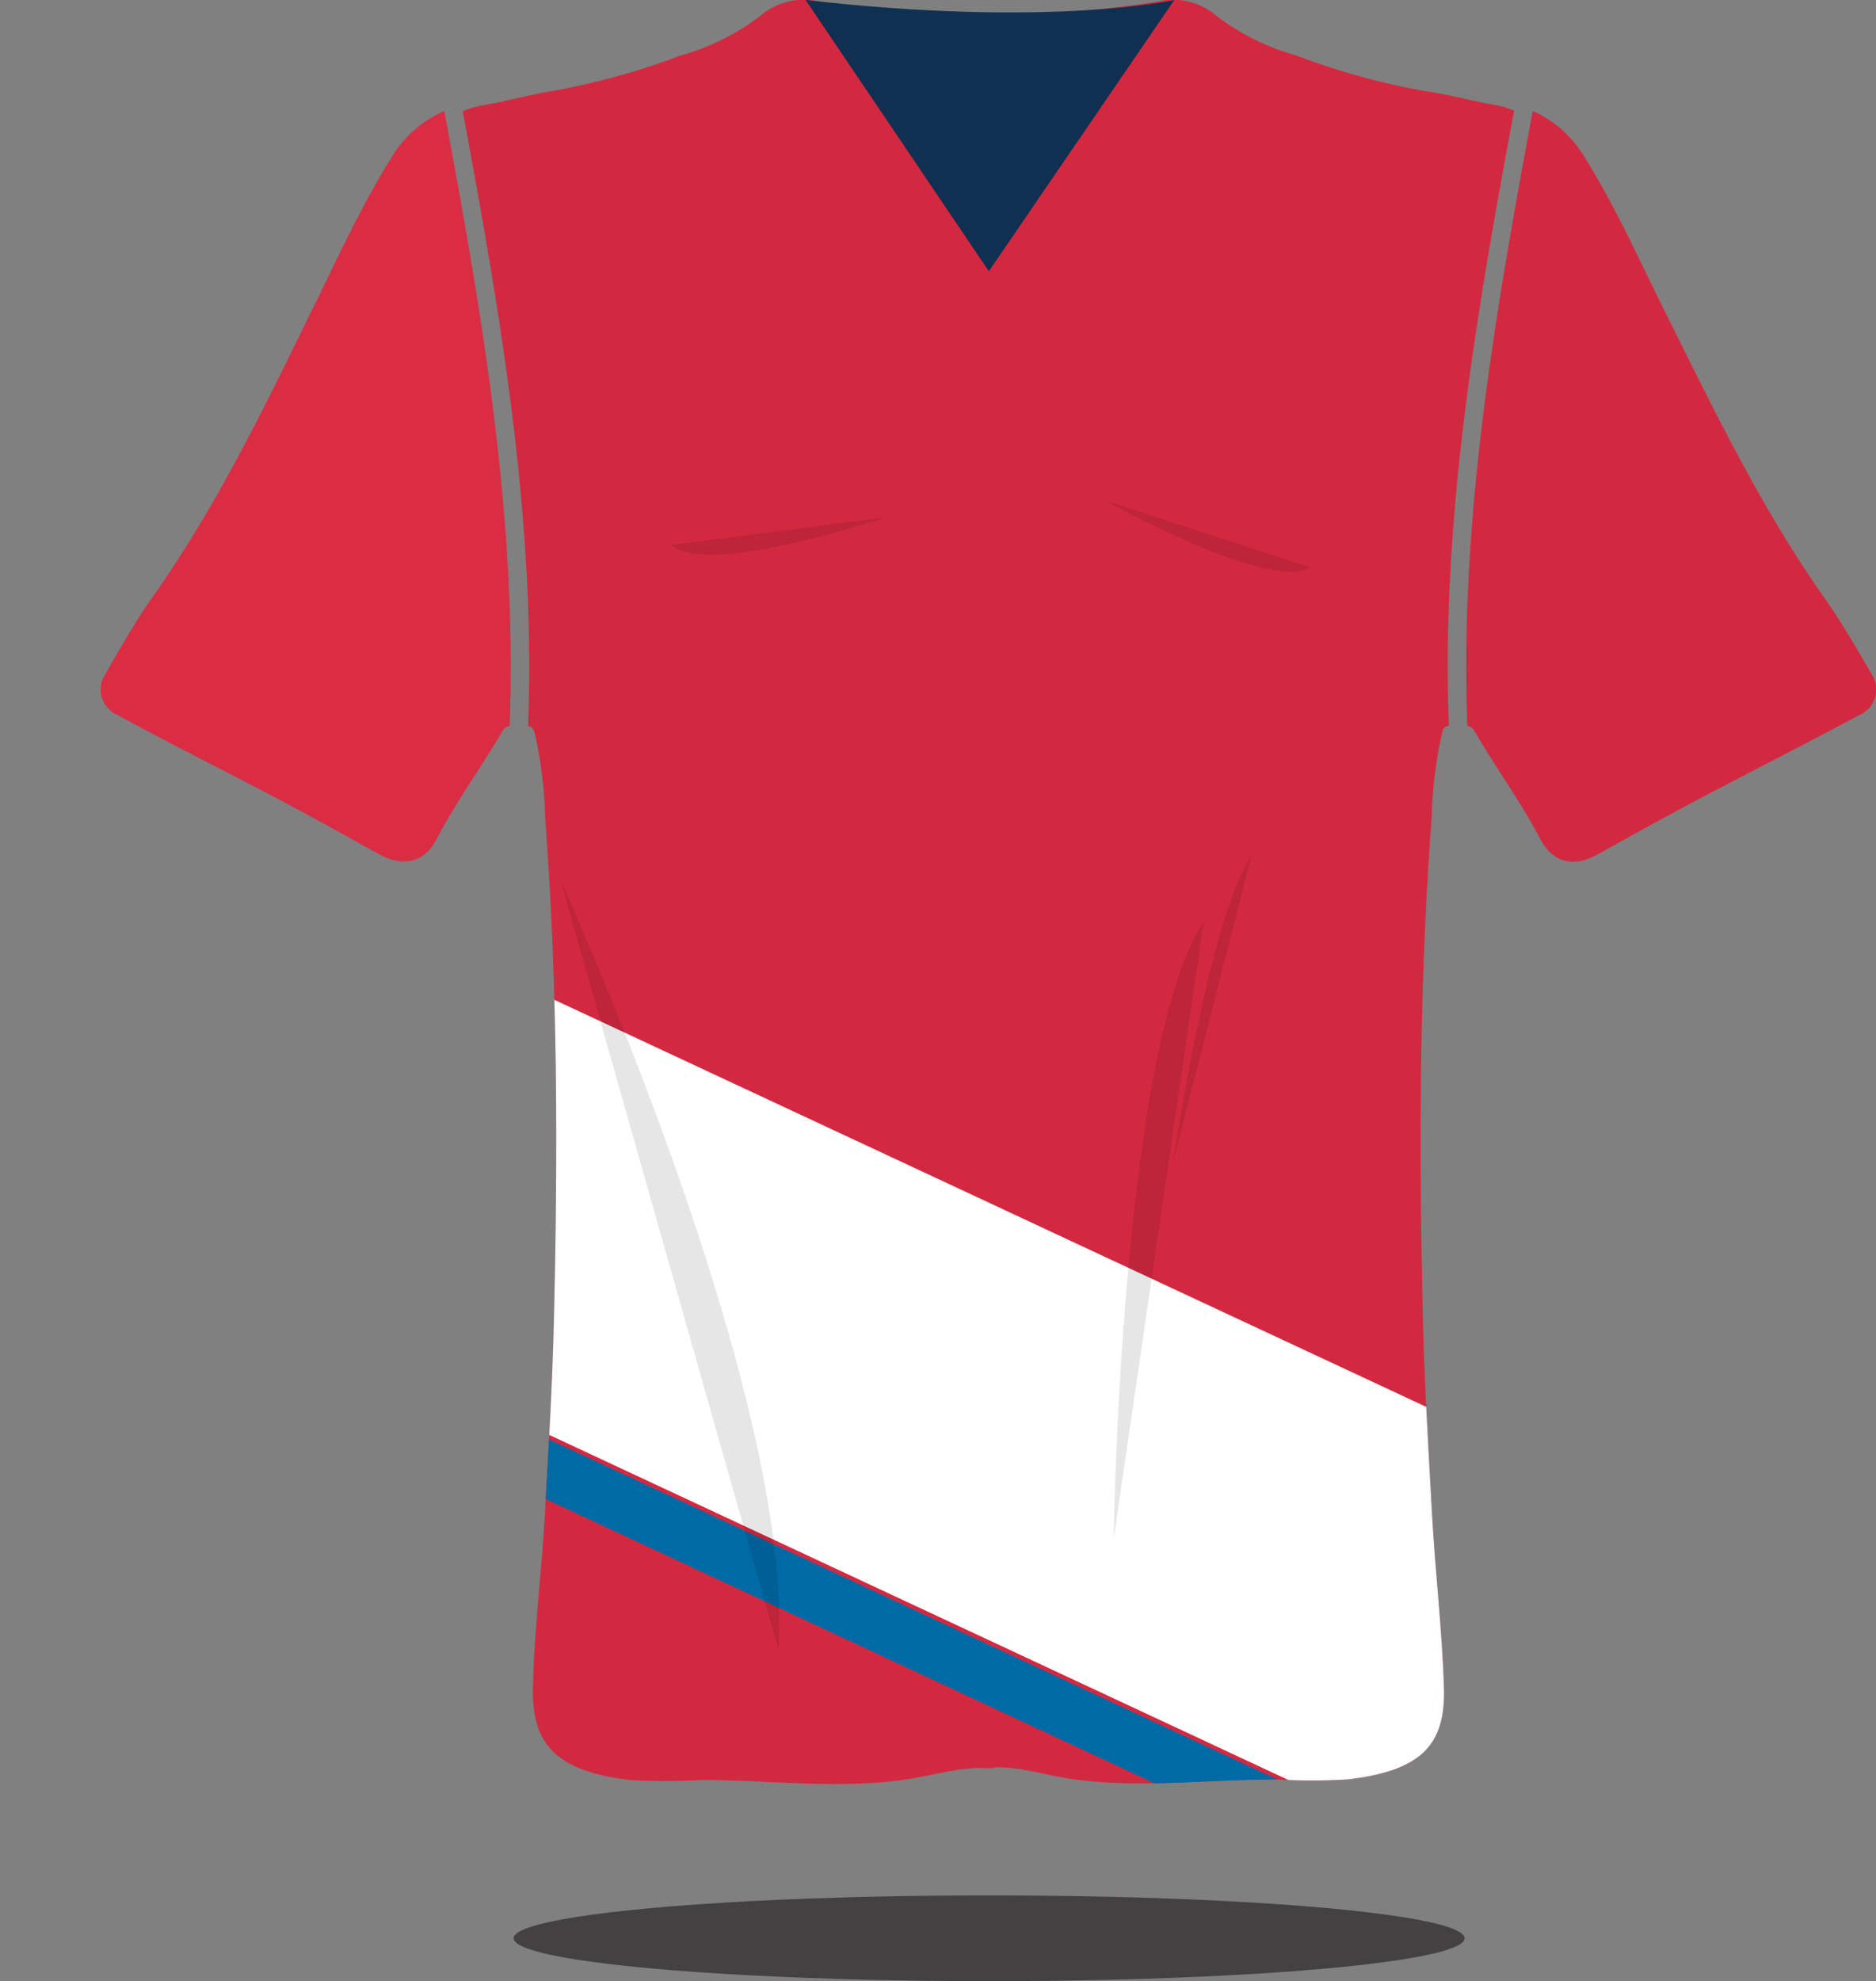 <svg xmlns="http://www.w3.org/2000/svg" xmlns:xlink="http://www.w3.org/1999/xlink" viewBox="0 0 135.25 142.77"><rect x="0" y="0" width="135.25" height="142.77" fill="#808080" stroke="none"/><defs><clipPath id="clip-path" transform="translate(-485.71 -319.59)"><path d="M593.31,327.12a7.17,7.17,0,0,1,1.56.44c-2.72,14.6-5.28,29.47-4.7,44.34h-.08c-.39.08-.39.48-.48.81a30.93,30.93,0,0,0-.68,5.78c-.92,12.1-.92,24.22-.63,36.34.11,4.62.4,9.25.65,13.87.23,4.17.73,8.33.86,12.5s-1.64,6-6.92,6.63a41.83,41.83,0,0,1-5.19,0c-4.85,0-9.69.65-14.55,0-1.93-.26-3.81-.92-5.78-.87v.06l-.4,0-.4,0V447c-2,0-3.86.61-5.78.87-4.86.66-9.7,0-14.55,0a41.83,41.83,0,0,1-5.19,0c-5.28-.66-7-2.59-6.92-6.63s.63-8.33.86-12.5c.26-4.62.54-9.26.65-13.87.29-12.12.29-24.25-.63-36.34a30.37,30.37,0,0,0-.68-5.78c-.09-.33-.09-.73-.48-.81h-.07c.58-14.88-2-29.74-4.71-44.34a7.17,7.17,0,0,1,1.56-.44c1.62-.27,3.25-.75,4.85-1a51.62,51.62,0,0,0,9.29-2.57,16.94,16.94,0,0,0,5.8-2.89,4.8,4.8,0,0,1,4.19-1,77.36,77.36,0,0,0,24.42,0,4.79,4.79,0,0,1,4.19,1,17,17,0,0,0,5.8,2.89,51.47,51.47,0,0,0,9.29,2.57C590.06,326.37,591.7,326.84,593.31,327.12Z" fill="#d32940"/></clipPath></defs><title>Middlesbrough</title><g id="Layer_1" data-name="Layer 1"><path d="M620.61,368.12a2,2,0,0,1-.84,3c-3.89,2.08-7.82,4.07-11.72,6.13-2.41,1.28-4.8,2.6-7.18,3.93-1.68.94-3.21.6-4.1-1.1-1.38-2.63-3.12-5-4.62-7.57-.16-.27-.32-.6-.65-.58-.58-14.88,2-29.74,4.71-44.34A8.28,8.28,0,0,1,600,331c2.27,3.64,4,7.58,5.93,11.42,3.37,6.78,6.68,13.59,11,19.82C618.31,364.16,619.47,366.14,620.61,368.12Z" transform="translate(-485.71 -319.59)" fill="#d32940"/><path d="M517.74,327.59c2.72,14.6,5.29,29.47,4.71,44.34-.34,0-.49.31-.65.58-1.51,2.54-3.25,4.94-4.62,7.57-.89,1.7-2.42,2-4.1,1.1-2.39-1.33-4.77-2.65-7.18-3.93-3.9-2.06-7.83-4-11.72-6.13a2,2,0,0,1-.84-3c1.13-2,2.29-4,3.6-5.83,4.36-6.24,7.67-13,11-19.82,1.91-3.84,3.66-7.78,5.93-11.42A8.28,8.28,0,0,1,517.74,327.59Z" transform="translate(-485.71 -319.59)" fill="#da2d44"/><ellipse cx="71.31" cy="139.69" rx="34.28" ry="3.09" fill="#231f20" opacity="0.65"/><path d="M593.31,327.12a7.17,7.17,0,0,1,1.56.44c-2.72,14.6-5.28,29.47-4.7,44.34h-.08c-.39.08-.39.48-.48.81a30.93,30.93,0,0,0-.68,5.78c-.92,12.1-.92,24.22-.63,36.34.11,4.62.4,9.25.65,13.87.23,4.17.73,8.33.86,12.5s-1.64,6-6.92,6.63a41.83,41.83,0,0,1-5.19,0c-4.85,0-9.69.65-14.55,0-1.93-.26-3.81-.92-5.78-.87v.06l-.4,0-.4,0V447c-2,0-3.86.61-5.78.87-4.86.66-9.7,0-14.55,0a41.83,41.83,0,0,1-5.19,0c-5.28-.66-7-2.59-6.92-6.63s.63-8.33.86-12.5c.26-4.62.54-9.26.65-13.87.29-12.12.29-24.25-.63-36.34a30.37,30.37,0,0,0-.68-5.78c-.09-.33-.09-.73-.48-.81h-.07c.58-14.88-2-29.74-4.71-44.34a7.17,7.17,0,0,1,1.56-.44c1.62-.27,3.25-.75,4.85-1a51.62,51.62,0,0,0,9.29-2.57,16.94,16.94,0,0,0,5.8-2.89,4.8,4.8,0,0,1,4.19-1,77.36,77.36,0,0,0,24.42,0,4.79,4.79,0,0,1,4.19,1,17,17,0,0,0,5.8,2.89,51.47,51.47,0,0,0,9.29,2.57C590.06,326.37,591.7,326.84,593.31,327.12Z" transform="translate(-485.71 -319.59)" fill="#d32940"/><g clip-path="url(#clip-path)"><rect x="547.54" y="395.85" width="4" height="82" transform="translate(-564.45 430.47) rotate(-64.98)" fill="#006aa5"/><rect x="537.52" y="353.34" width="28.57" height="132.55" transform="translate(-547.52 422.57) rotate(-64.98)" fill="#fff"/></g><path d="M543.79,319.59,557,339.14l13.37-19.55S561.44,321.61,543.79,319.59Z" transform="translate(-485.71 -319.59)" fill="#0f3051"/><path d="M526.11,383s16.93,37,15.72,55.49Z" transform="translate(-485.71 -319.59)" opacity="0.1"/><path d="M566,430.48s.5-35.5,6.5-44.5Z" transform="translate(-485.71 -319.59)" opacity="0.1"/><path d="M570.27,403.42s2.6-17.79,5.67-22.17Z" transform="translate(-485.71 -319.59)" opacity="0.1"/><path d="M565.33,355.64s12,6.69,14.85,4.84Z" transform="translate(-485.71 -319.59)" opacity="0.1"/><path d="M549.63,356.86s-13,4.38-15.49,2Z" transform="translate(-485.71 -319.59)" opacity="0.1"/></g></svg>